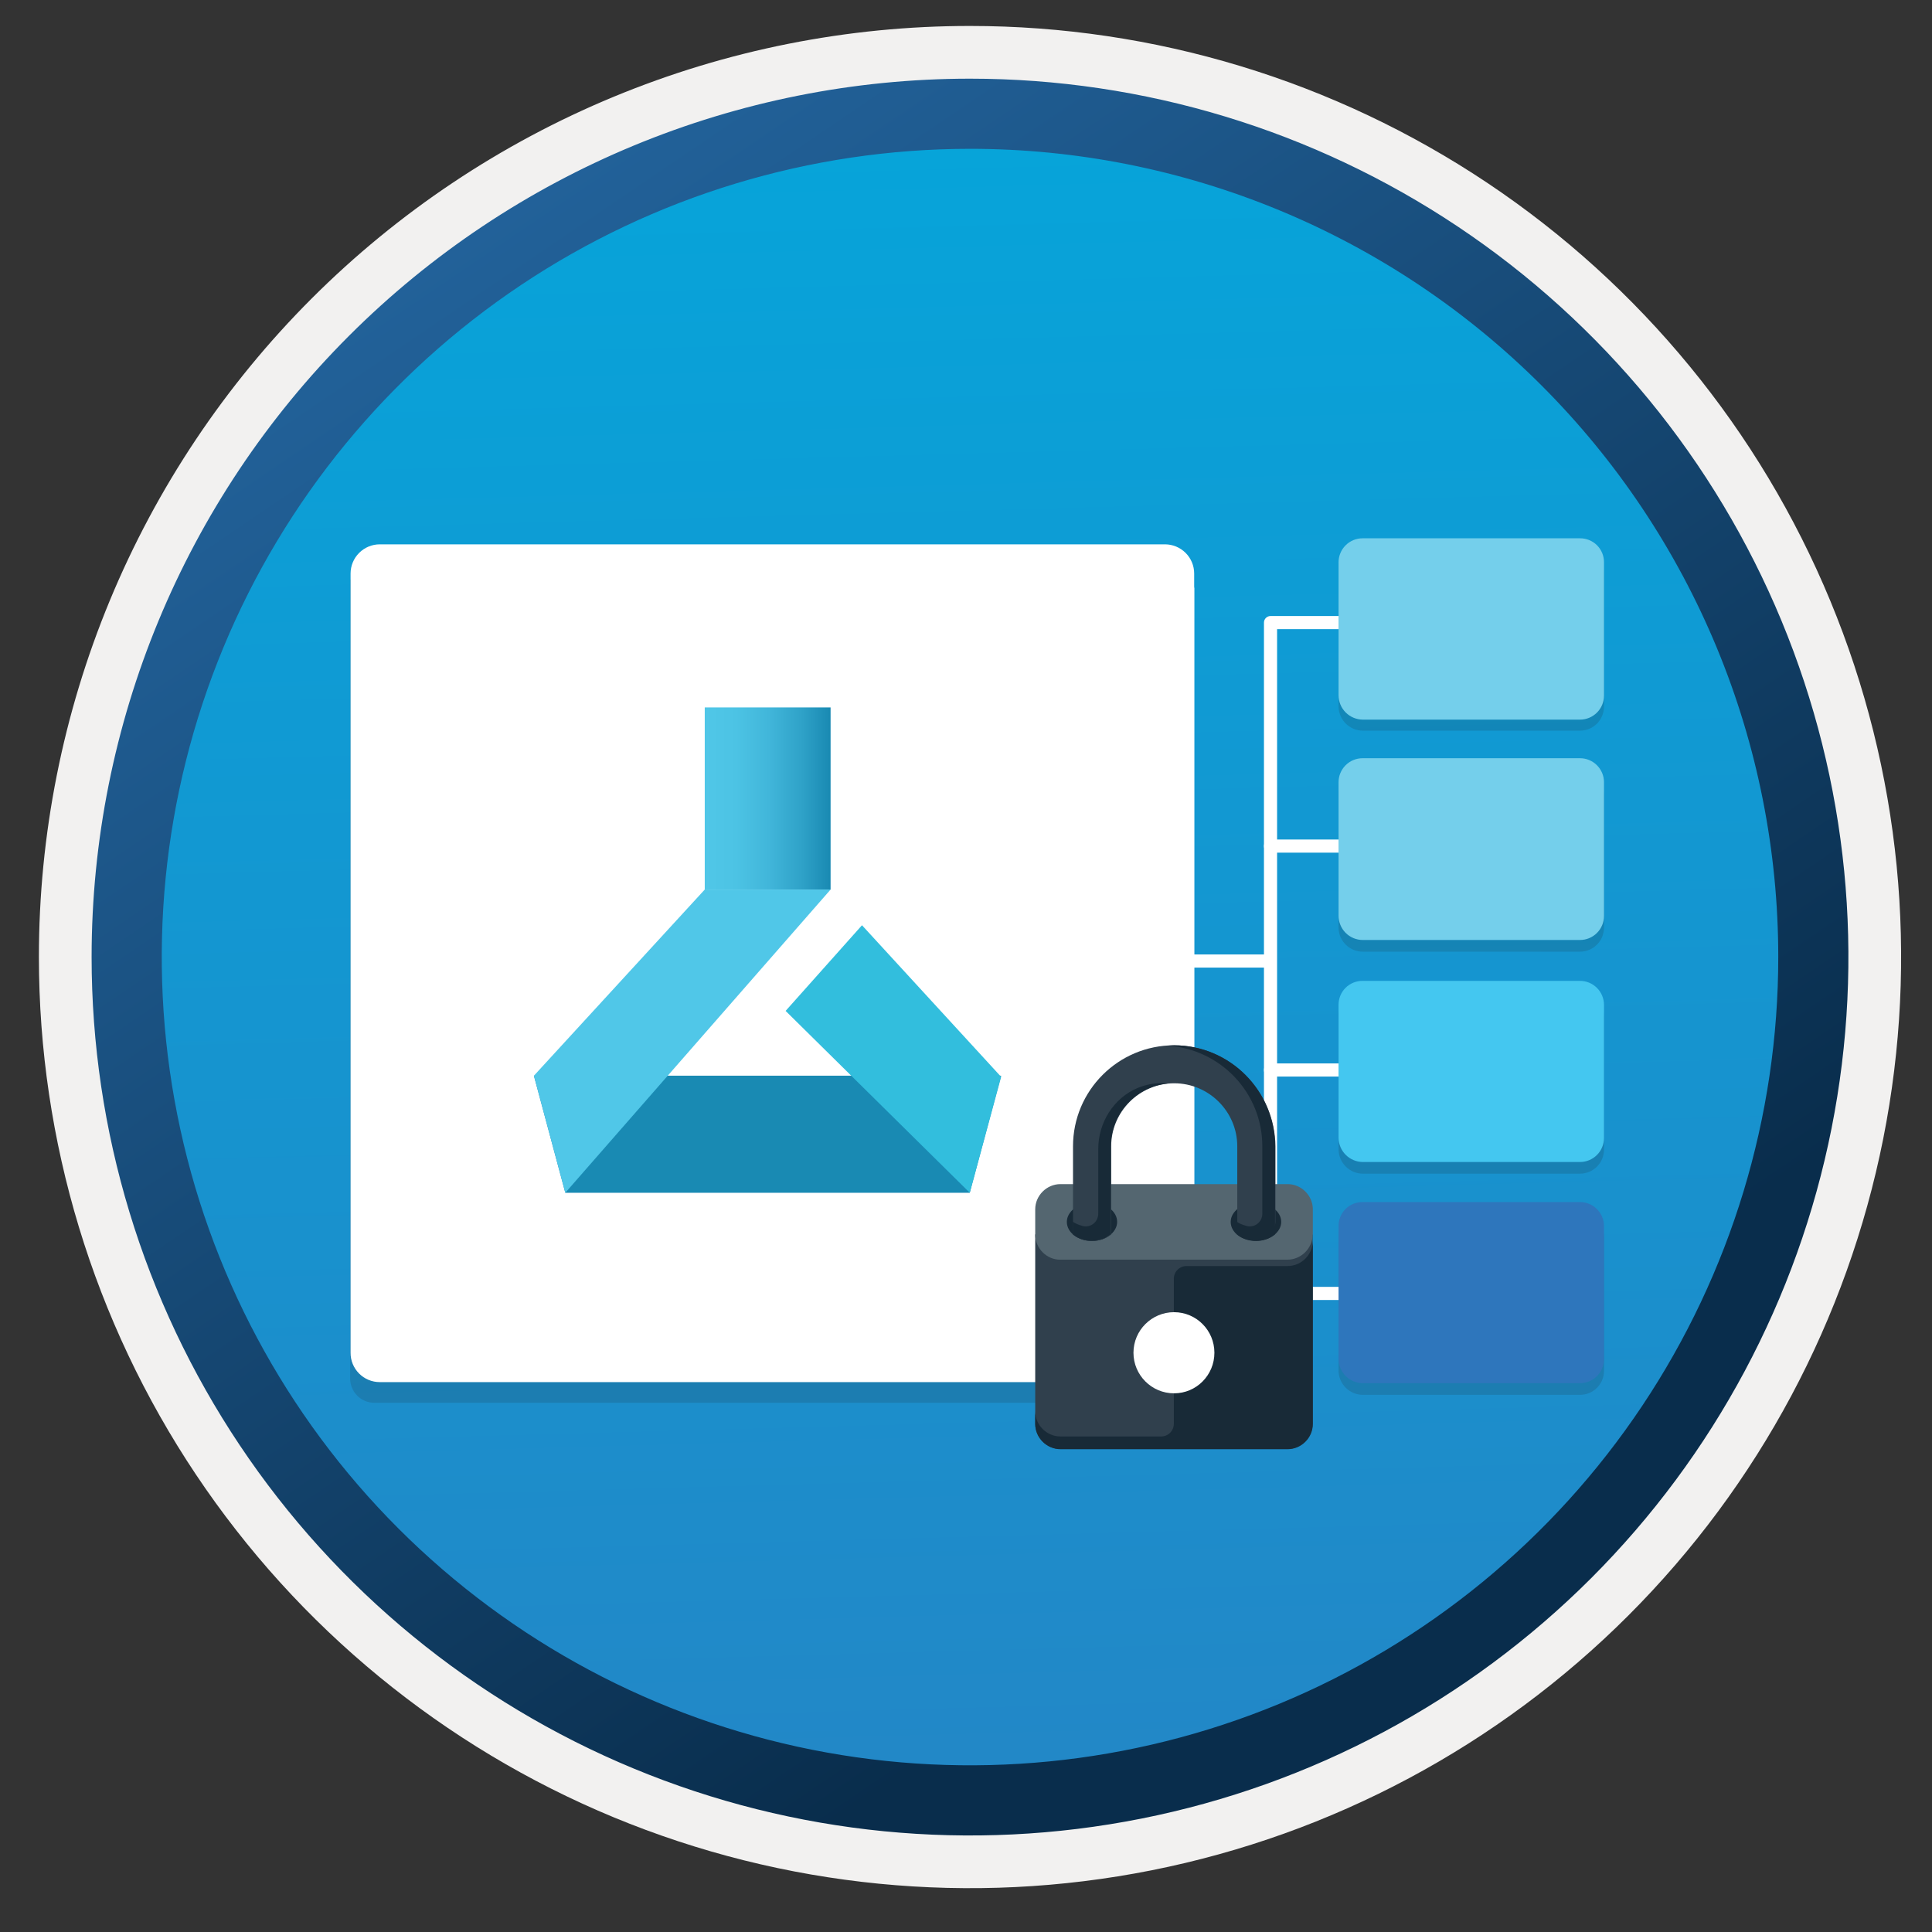 <svg width="103" height="103" viewBox="0 0 103 103" fill="none" xmlns="http://www.w3.org/2000/svg">
<rect x="0" y="0" width="103" height="103" fill="#333333" stroke="none"/>
<path d="M51.714 97.823C42.456 97.823 33.404 95.078 25.706 89.934C18.008 84.79 12.009 77.479 8.466 68.925C4.923 60.371 3.997 50.958 5.804 41.878C7.611 32.797 12.07 24.456 18.617 17.91C25.165 11.364 33.507 6.907 42.588 5.102C51.669 3.297 61.081 4.225 69.634 7.77C78.187 11.314 85.498 17.315 90.64 25.014C95.782 32.714 98.526 41.765 98.524 51.024C98.524 57.17 97.313 63.257 94.96 68.935C92.608 74.614 89.16 79.774 84.813 84.12C80.466 88.466 75.305 91.913 69.626 94.264C63.947 96.615 57.861 97.825 51.714 97.823Z" fill="url(#paint0_linear)"/>
<path fill-rule="evenodd" clip-rule="evenodd" d="M97.614 51.024C97.614 60.102 94.922 68.976 89.878 76.524C84.835 84.073 77.666 89.956 69.279 93.43C60.892 96.904 51.663 97.813 42.759 96.042C33.855 94.271 25.677 89.899 19.257 83.48C12.838 77.061 8.467 68.882 6.696 59.978C4.925 51.075 5.834 41.846 9.308 33.459C12.782 25.071 18.665 17.903 26.213 12.859C33.762 7.816 42.636 5.124 51.714 5.124C63.888 5.124 75.562 9.959 84.17 18.567C92.778 27.175 97.614 38.85 97.614 51.024V51.024ZM51.714 1.384C61.532 1.384 71.129 4.295 79.293 9.75C87.456 15.204 93.819 22.957 97.576 32.027C101.333 41.098 102.315 51.079 100.4 60.708C98.484 70.337 93.757 79.182 86.815 86.124C79.873 93.067 71.027 97.795 61.398 99.71C51.769 101.625 41.788 100.642 32.717 96.885C23.647 93.128 15.895 86.766 10.44 78.603C4.985 70.439 2.074 60.842 2.074 51.024C2.072 44.505 3.356 38.049 5.85 32.026C8.344 26.003 12 20.53 16.61 15.92C21.22 11.31 26.693 7.654 32.716 5.16C38.739 2.665 45.195 1.382 51.714 1.384V1.384Z" fill="#F2F1F0"/>
<path fill-rule="evenodd" clip-rule="evenodd" d="M94.804 51.024C94.804 59.546 92.276 67.877 87.541 74.963C82.807 82.049 76.077 87.573 68.204 90.834C60.33 94.095 51.666 94.948 43.307 93.286C34.949 91.623 27.271 87.519 21.245 81.493C15.218 75.467 11.114 67.789 9.452 59.43C7.789 51.072 8.642 42.408 11.904 34.534C15.165 26.66 20.689 19.931 27.775 15.196C34.861 10.461 43.192 7.934 51.714 7.934C57.373 7.932 62.977 9.046 68.206 11.211C73.434 13.376 78.184 16.55 82.186 20.552C86.188 24.553 89.362 29.304 91.527 34.532C93.692 39.761 94.805 45.365 94.804 51.024V51.024ZM51.714 4.194C60.977 4.194 70.03 6.94 77.731 12.086C85.432 17.232 91.435 24.546 94.979 33.102C98.523 41.66 99.451 51.075 97.644 60.16C95.837 69.244 91.377 77.588 84.828 84.138C78.278 90.687 69.934 95.147 60.85 96.954C51.766 98.761 42.349 97.834 33.792 94.289C25.235 90.745 17.922 84.742 12.776 77.041C7.63 69.34 4.884 60.286 4.884 51.024C4.884 38.604 9.818 26.692 18.6 17.91C27.382 9.128 39.294 4.194 51.714 4.194Z" fill="url(#paint1_linear)"/>
<path opacity="0.15" d="M62.364 74.775C62.706 74.775 63.034 74.638 63.276 74.397C63.518 74.154 63.654 73.826 63.654 73.484V30.9H18.667V73.484C18.666 73.654 18.698 73.824 18.763 73.981C18.827 74.139 18.922 74.283 19.042 74.404C19.162 74.525 19.304 74.621 19.461 74.687C19.619 74.752 19.787 74.786 19.958 74.786H62.364V74.775Z" fill="#1F1D20"/>
<path d="M63.665 31.279V30.578C63.665 30.165 63.501 29.769 63.209 29.477C62.917 29.185 62.52 29.02 62.107 29.02H20.247C19.833 29.02 19.438 29.185 19.146 29.477C18.854 29.769 18.69 30.165 18.69 30.578V72.116C18.688 72.321 18.727 72.525 18.805 72.716C18.883 72.906 18.997 73.079 19.142 73.224C19.286 73.37 19.458 73.486 19.648 73.565C19.838 73.644 20.041 73.684 20.247 73.684H62.119C62.533 73.681 62.929 73.515 63.221 73.221C63.512 72.927 63.676 72.53 63.676 72.116V31.357C63.676 31.357 63.665 31.312 63.665 31.279Z" fill="white"/>
<path d="M37.572 37.715H44.281V47.426H37.572V37.715Z" fill="url(#paint2_linear)"/>
<path d="M51.7 63.59H30.138L28.464 57.349H53.374L51.7 63.59Z" fill="#198AB3"/>
<path d="M30.138 63.59L28.464 57.349L37.572 47.424H44.281L30.138 63.59Z" fill="url(#paint3_linear)"/>
<path d="M51.701 63.59L41.883 53.894L45.955 49.327L53.374 57.41L51.701 63.59Z" fill="#32BEDD"/>
<path fill-rule="evenodd" clip-rule="evenodd" d="M67.385 57.043C67.385 56.85 67.542 56.693 67.735 56.693H74.488C74.681 56.693 74.838 56.85 74.838 57.043C74.838 57.236 74.681 57.393 74.488 57.393H67.735C67.542 57.393 67.385 57.236 67.385 57.043Z" fill="white"/>
<path fill-rule="evenodd" clip-rule="evenodd" d="M67.385 45.106C67.385 44.913 67.542 44.756 67.735 44.756H74.488C74.681 44.756 74.838 44.913 74.838 45.106C74.838 45.3 74.681 45.456 74.488 45.456H67.735C67.542 45.456 67.385 45.3 67.385 45.106Z" fill="white"/>
<path fill-rule="evenodd" clip-rule="evenodd" d="M67.385 33.192C67.385 32.999 67.542 32.842 67.735 32.842H74.488C74.681 32.842 74.838 32.999 74.838 33.192C74.838 33.386 74.681 33.542 74.488 33.542H68.085V68.607H74.488C74.681 68.607 74.838 68.763 74.838 68.957C74.838 69.15 74.681 69.307 74.488 69.307H67.735C67.542 69.307 67.385 69.15 67.385 68.957V33.192Z" fill="white"/>
<path fill-rule="evenodd" clip-rule="evenodd" d="M59.154 51.236C59.154 51.042 59.31 50.886 59.504 50.886H67.713C67.907 50.886 68.063 51.042 68.063 51.236C68.063 51.429 67.907 51.586 67.713 51.586H59.504C59.31 51.586 59.154 51.429 59.154 51.236Z" fill="white"/>
<path fill-rule="evenodd" clip-rule="evenodd" d="M69.98 75.904C69.98 76.646 69.365 77.25 68.633 77.25H56.536C55.805 77.25 55.19 76.646 55.19 75.904V65.811H69.98V75.904Z" fill="#30404D"/>
<path fill-rule="evenodd" clip-rule="evenodd" d="M69.98 65.811C69.98 66.553 69.365 67.157 68.633 67.157H56.536C55.805 67.168 55.19 66.553 55.19 65.811V64.475C55.19 63.733 55.805 63.128 56.536 63.128H68.644C69.386 63.128 69.991 63.743 69.991 64.475V65.811H69.98Z" fill="#546670"/>
<path fill-rule="evenodd" clip-rule="evenodd" d="M68.644 67.496H63.258C62.887 67.496 62.58 67.793 62.58 68.175V75.904C62.58 76.275 62.283 76.582 61.901 76.582H56.536C55.805 76.582 55.19 75.978 55.19 75.236V75.914C55.19 76.656 55.805 77.261 56.536 77.261H68.644C69.386 77.261 69.991 76.646 69.991 75.914V66.16C69.98 66.892 69.386 67.496 68.644 67.496Z" fill="#182A37"/>
<path fill-rule="evenodd" clip-rule="evenodd" d="M62.591 69.956C61.403 69.956 60.428 70.921 60.428 72.119C60.428 73.306 61.393 74.282 62.591 74.282C63.789 74.282 64.743 73.306 64.743 72.119C64.743 70.921 63.778 69.956 62.591 69.956Z" fill="white"/>
<path fill-rule="evenodd" clip-rule="evenodd" d="M59.558 65.142C59.558 65.694 58.953 66.16 58.211 66.16C57.469 66.16 56.876 65.704 56.876 65.142C56.876 64.591 57.48 64.124 58.222 64.124C58.964 64.124 59.558 64.58 59.558 65.142Z" fill="#182A37"/>
<path fill-rule="evenodd" clip-rule="evenodd" d="M68.305 65.142C68.305 65.694 67.701 66.16 66.959 66.16C66.216 66.16 65.612 65.715 65.612 65.142C65.612 64.591 66.216 64.124 66.959 64.124C67.701 64.135 68.305 64.58 68.305 65.142Z" fill="#182A37"/>
<path fill-rule="evenodd" clip-rule="evenodd" d="M62.591 55.728C59.622 55.728 57.205 58.135 57.205 61.114V65.811C57.449 66.012 57.809 66.161 58.223 66.161C58.636 66.161 58.986 66.023 59.24 65.811V61.114C59.24 59.269 60.746 57.753 62.601 57.753C64.446 57.753 65.962 59.259 65.962 61.114V65.143C65.962 65.514 66.407 65.821 66.98 65.821C67.531 65.821 67.998 65.525 67.998 65.143V61.114C67.966 58.135 65.559 55.728 62.591 55.728Z" fill="#30404D"/>
<path fill-rule="evenodd" clip-rule="evenodd" d="M60.66 57.997C59.367 58.538 58.55 59.852 58.55 61.262V64.708C58.55 65.153 58.126 65.482 57.702 65.355C57.501 65.302 57.31 65.217 57.193 65.132V65.8C57.437 66.012 57.798 66.15 58.211 66.15C58.328 66.15 58.434 66.139 58.55 66.108C58.614 66.097 58.678 66.076 58.752 66.065C58.784 66.055 58.816 66.044 58.847 66.023C58.89 66.012 58.932 65.991 58.974 65.959C58.996 65.949 59.017 65.938 59.038 65.917C59.102 65.885 59.155 65.843 59.218 65.8V61.114C59.218 59.365 60.554 57.933 62.251 57.764C61.742 57.711 61.212 57.774 60.66 57.997Z" fill="#182A37"/>
<path fill-rule="evenodd" clip-rule="evenodd" d="M62.59 55.728C62.484 55.728 62.368 55.739 62.251 55.749C65.061 55.929 67.298 58.251 67.298 61.114V64.708C67.298 65.153 66.874 65.482 66.45 65.355C66.248 65.302 66.057 65.228 65.941 65.132V65.8C66.185 66.002 66.556 66.15 66.959 66.15C67.362 66.15 67.722 66.012 67.976 65.8V61.114C67.966 58.135 65.559 55.728 62.59 55.728Z" fill="#182A37"/>
<path opacity="0.15" d="M72.653 74.363H84.233C84.573 74.363 84.898 74.228 85.138 73.988C85.378 73.748 85.513 73.423 85.513 73.084V65.987C85.513 65.647 85.378 65.322 85.138 65.082C84.898 64.842 84.573 64.708 84.233 64.708H72.642C72.474 64.706 72.308 64.737 72.153 64.8C71.998 64.864 71.857 64.957 71.738 65.075C71.619 65.193 71.524 65.333 71.46 65.488C71.395 65.642 71.362 65.808 71.362 65.975V73.073C71.365 73.414 71.502 73.741 71.743 73.982C71.985 74.224 72.311 74.36 72.653 74.363V74.363Z" fill="#1F1D20"/>
<path opacity="0.15" d="M72.653 50.736H84.233C84.573 50.736 84.898 50.601 85.138 50.361C85.378 50.121 85.513 49.796 85.513 49.456V42.359C85.513 42.02 85.378 41.694 85.138 41.454C84.898 41.215 84.573 41.08 84.233 41.08H72.642C72.302 41.08 71.977 41.215 71.737 41.454C71.497 41.694 71.362 42.02 71.362 42.359V49.49C71.374 49.824 71.515 50.141 71.755 50.373C71.996 50.606 72.318 50.736 72.653 50.736V50.736Z" fill="#1F1D20"/>
<path opacity="0.15" d="M72.653 62.572H84.233C84.573 62.572 84.898 62.437 85.138 62.197C85.378 61.957 85.513 61.632 85.513 61.292V54.195C85.513 53.856 85.378 53.531 85.138 53.291C84.898 53.051 84.573 52.916 84.233 52.916H72.642C72.473 52.915 72.307 52.947 72.151 53.011C71.995 53.074 71.853 53.169 71.734 53.288C71.615 53.407 71.52 53.548 71.457 53.704C71.393 53.86 71.361 54.027 71.362 54.195V61.292C71.368 61.632 71.507 61.956 71.748 62.195C71.989 62.434 72.313 62.569 72.653 62.572V62.572Z" fill="#1F1D20"/>
<path opacity="0.15" d="M72.653 38.954H84.233C84.573 38.954 84.898 38.82 85.138 38.58C85.378 38.34 85.513 38.014 85.513 37.675V30.578C85.514 30.41 85.482 30.242 85.418 30.087C85.355 29.931 85.26 29.79 85.141 29.67C85.022 29.551 84.88 29.457 84.724 29.393C84.568 29.33 84.402 29.297 84.233 29.299H72.642C72.302 29.299 71.977 29.434 71.737 29.674C71.497 29.914 71.362 30.239 71.362 30.578V37.675C71.368 38.015 71.507 38.339 71.748 38.578C71.989 38.816 72.313 38.952 72.653 38.954Z" fill="#1F1D20"/>
<path d="M72.653 73.741H84.233C84.573 73.741 84.898 73.606 85.138 73.366C85.378 73.126 85.513 72.801 85.513 72.461V65.364C85.513 65.025 85.378 64.7 85.138 64.46C84.898 64.22 84.573 64.085 84.233 64.085H72.642C72.474 64.084 72.308 64.115 72.153 64.178C71.998 64.242 71.857 64.334 71.738 64.452C71.619 64.57 71.524 64.71 71.46 64.865C71.395 65.02 71.362 65.185 71.362 65.353V72.451C71.365 72.792 71.502 73.118 71.743 73.36C71.985 73.601 72.311 73.738 72.653 73.741Z" fill="#2E76BC"/>
<path d="M72.653 50.113H84.233C84.573 50.113 84.898 49.978 85.138 49.738C85.378 49.498 85.513 49.173 85.513 48.833V41.703C85.513 41.363 85.378 41.038 85.138 40.798C84.898 40.558 84.573 40.423 84.233 40.423H72.642C72.303 40.423 71.977 40.558 71.737 40.798C71.497 41.038 71.362 41.363 71.362 41.703V48.8C71.359 48.971 71.391 49.141 71.455 49.3C71.518 49.46 71.613 49.605 71.733 49.727C71.853 49.849 71.996 49.946 72.154 50.012C72.312 50.078 72.481 50.113 72.653 50.113Z" fill="#74CFEB"/>
<path d="M72.653 61.949H84.233C84.573 61.949 84.898 61.814 85.138 61.574C85.378 61.334 85.513 61.009 85.513 60.669V53.572C85.513 53.233 85.378 52.908 85.138 52.668C84.898 52.428 84.573 52.293 84.233 52.293H72.642C72.473 52.291 72.307 52.324 72.151 52.388C71.995 52.451 71.853 52.545 71.734 52.665C71.615 52.784 71.52 52.925 71.457 53.081C71.393 53.237 71.361 53.404 71.362 53.572V60.669C71.368 61.009 71.507 61.333 71.748 61.572C71.989 61.811 72.313 61.946 72.653 61.949V61.949Z" fill="#44C7F0"/>
<path d="M72.653 38.365H84.233C84.573 38.365 84.898 38.23 85.138 37.99C85.378 37.751 85.513 37.425 85.513 37.086V29.977C85.514 29.809 85.482 29.642 85.418 29.486C85.355 29.331 85.26 29.189 85.141 29.07C85.022 28.951 84.88 28.857 84.724 28.793C84.568 28.729 84.402 28.697 84.233 28.698H72.642C72.302 28.698 71.977 28.833 71.737 29.073C71.497 29.313 71.362 29.638 71.362 29.977V37.075C71.365 37.416 71.502 37.743 71.743 37.984C71.985 38.225 72.311 38.362 72.653 38.365V38.365Z" fill="#74CFEB"/>
<defs>
<linearGradient id="paint0_linear" x1="49.944" y1="-13.766" x2="53.924" y2="132.003" gradientUnits="userSpaceOnUse">
<stop stop-color="#00ABDE"/>
<stop offset="1" stop-color="#2E7BBF"/>
</linearGradient>
<linearGradient id="paint1_linear" x1="3.144" y1="-20.606" x2="98.674" y2="120.283" gradientUnits="userSpaceOnUse">
<stop stop-color="#2E7BBF"/>
<stop offset="0.71" stop-color="#092D4C"/>
</linearGradient>
<linearGradient id="paint2_linear" x1="37.572" y1="42.571" x2="44.281" y2="42.571" gradientUnits="userSpaceOnUse">
<stop stop-color="#50C7E8"/>
<stop offset="0.25" stop-color="#4CC3E4"/>
<stop offset="0.51" stop-color="#41B6DA"/>
<stop offset="0.77" stop-color="#2FA2C8"/>
<stop offset="1" stop-color="#1989B2"/>
</linearGradient>
<linearGradient id="paint3_linear" x1="46.021" y1="244.479" x2="204.506" y2="244.479" gradientUnits="userSpaceOnUse">
<stop stop-color="#50C7E8"/>
<stop offset="0.25" stop-color="#4CC3E4"/>
<stop offset="0.51" stop-color="#41B6DA"/>
<stop offset="0.77" stop-color="#2FA2C8"/>
<stop offset="1" stop-color="#1989B2"/>
</linearGradient>
</defs>
</svg>

